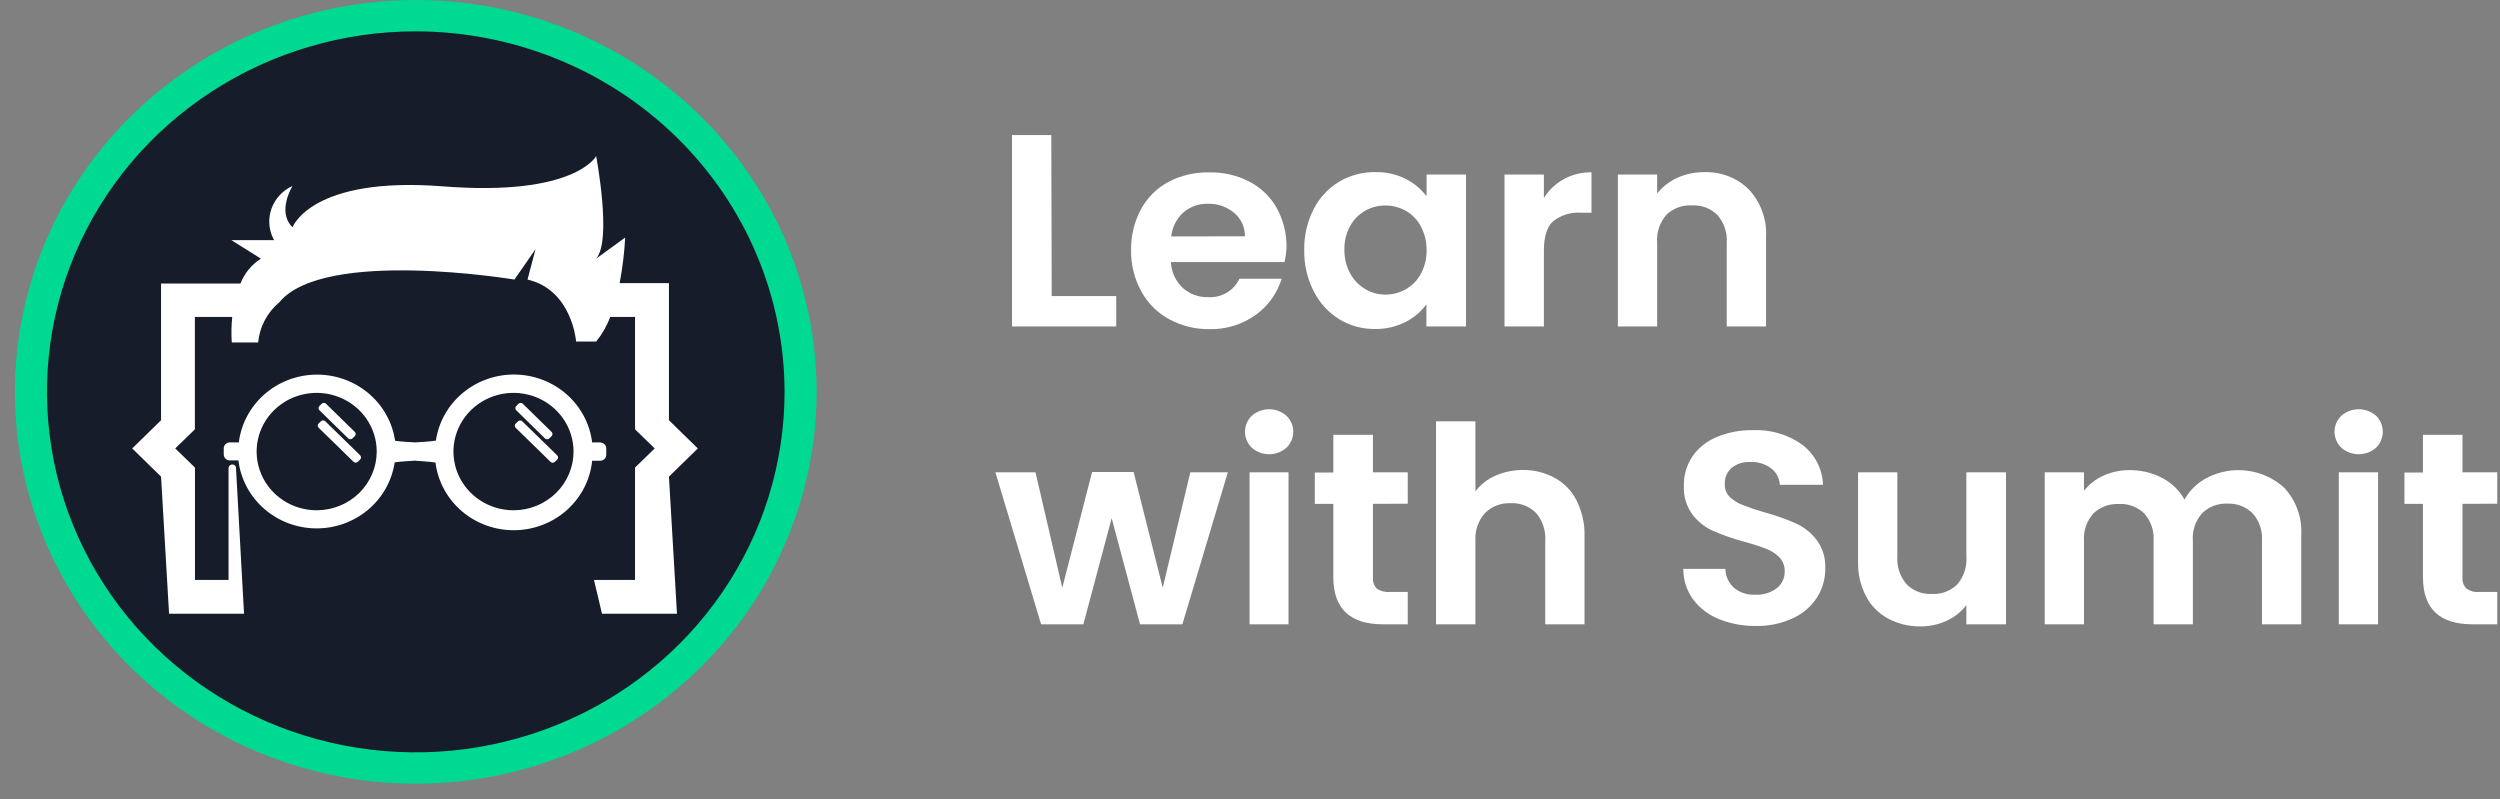 <svg xmlns:xlink="http://www.w3.org/1999/xlink" xmlns="http://www.w3.org/2000/svg" width="147" height="47" viewBox="0 0 147 47" fill="none">
<rect x="0" y="0" width="147" height="47" fill="#808080" stroke="none"/>
<g clip-path="url(#clip0_0_976)">
<path d="M24.447 45.16C36.944 45.16 47.075 35.257 47.075 23.041C47.075 10.825 36.944 0.922 24.447 0.922C11.95 0.922 1.819 10.825 1.819 23.041C1.819 35.257 11.95 45.16 24.447 45.16Z" fill="#171C2A"/>
<path d="M24.447 46.082C19.785 46.082 15.228 44.73 11.352 42.199C7.475 39.667 4.454 36.069 2.67 31.858C0.886 27.648 0.419 23.015 1.329 18.546C2.238 14.076 4.483 9.971 7.78 6.749C11.076 3.526 15.276 1.332 19.848 0.443C24.421 -0.446 29.16 0.01 33.467 1.754C37.774 3.498 41.455 6.451 44.045 10.24C46.635 14.029 48.018 18.484 48.018 23.041C48.01 29.149 45.524 35.006 41.106 39.325C36.687 43.645 30.696 46.075 24.447 46.082ZM24.447 1.843C20.158 1.843 15.965 3.087 12.399 5.416C8.833 7.745 6.054 11.056 4.412 14.929C2.771 18.802 2.342 23.064 3.178 27.176C4.015 31.288 6.08 35.065 9.113 38.03C12.146 40.994 16.01 43.013 20.216 43.831C24.423 44.649 28.783 44.229 32.745 42.625C36.708 41.021 40.094 38.304 42.477 34.818C44.86 31.332 46.132 27.233 46.132 23.041C46.124 17.421 43.837 12.034 39.772 8.06C35.707 4.086 30.196 1.851 24.447 1.843Z" fill="#00D991"/>
<path d="M18.871 24.769L18.735 24.903C18.665 24.971 18.665 25.082 18.735 25.151L20.787 27.153C20.857 27.221 20.97 27.221 21.04 27.153L21.176 27.019C21.246 26.951 21.246 26.84 21.176 26.772L19.125 24.769C19.055 24.701 18.941 24.701 18.871 24.769Z" fill="white"/>
<path d="M18.916 23.741L18.78 23.874C18.71 23.943 18.71 24.053 18.78 24.122L20.473 25.777C20.543 25.846 20.656 25.846 20.726 25.777L20.863 25.644C20.933 25.575 20.933 25.464 20.863 25.396L19.17 23.741C19.1 23.672 18.986 23.672 18.916 23.741Z" fill="white"/>
<path d="M30.458 24.775L30.322 24.908C30.252 24.977 30.252 25.088 30.322 25.156L32.373 27.159C32.443 27.227 32.556 27.227 32.627 27.158L32.763 27.025C32.833 26.956 32.833 26.845 32.763 26.777L30.711 24.774C30.641 24.706 30.528 24.706 30.458 24.775Z" fill="white"/>
<path d="M30.489 23.741L30.352 23.875C30.282 23.943 30.282 24.054 30.352 24.122L32.044 25.779C32.113 25.848 32.227 25.848 32.297 25.779L32.434 25.646C32.504 25.578 32.504 25.467 32.434 25.398L30.742 23.742C30.672 23.673 30.559 23.673 30.489 23.741Z" fill="white"/>
<path fill-rule="evenodd" clip-rule="evenodd" d="M35.289 26.013H34.818C34.684 24.922 34.149 23.916 33.313 23.182C32.477 22.448 31.396 22.036 30.272 22.023C29.148 22.01 28.057 22.397 27.203 23.111C26.349 23.826 25.79 24.82 25.63 25.907C25.38 25.963 24.404 26.013 24.404 26.013C24.404 26.013 23.462 25.967 23.231 25.916C23.072 24.829 22.514 23.835 21.66 23.119C20.807 22.404 19.717 22.016 18.593 22.028C17.469 22.04 16.388 22.45 15.551 23.184C14.714 23.917 14.178 24.922 14.043 26.013H13.515C13.42 26.013 13.329 26.05 13.261 26.116C13.194 26.181 13.156 26.271 13.156 26.363V26.728C13.158 26.819 13.195 26.906 13.261 26.971C13.327 27.035 13.417 27.072 13.51 27.073H14.019C14.152 28.164 14.685 29.171 15.521 29.907C16.357 30.642 17.437 31.055 18.561 31.069C19.686 31.083 20.776 30.697 21.631 29.983C22.486 29.269 23.046 28.276 23.207 27.188C23.466 27.138 24.381 27.087 24.381 27.087C24.381 27.087 25.352 27.147 25.607 27.198C25.745 28.305 26.297 29.323 27.155 30.057C28.014 30.792 29.12 31.19 30.261 31.177C31.402 31.164 32.498 30.74 33.339 29.986C34.179 29.232 34.706 28.202 34.818 27.092H35.289C35.383 27.092 35.472 27.056 35.539 26.992C35.606 26.929 35.645 26.842 35.648 26.751V26.368C35.648 26.275 35.61 26.186 35.543 26.12C35.475 26.055 35.384 26.018 35.289 26.018V26.013ZM18.62 30.004C17.922 30.004 17.239 29.802 16.659 29.422C16.078 29.043 15.625 28.504 15.358 27.873C15.091 27.243 15.021 26.549 15.157 25.879C15.293 25.21 15.63 24.595 16.123 24.112C16.617 23.629 17.246 23.3 17.931 23.167C18.616 23.034 19.326 23.102 19.971 23.364C20.616 23.625 21.168 24.067 21.556 24.635C21.944 25.203 22.151 25.87 22.151 26.552C22.151 27.468 21.779 28.346 21.117 28.993C20.455 29.64 19.557 30.004 18.62 30.004ZM30.193 30.004C29.495 30.004 28.812 29.802 28.232 29.422C27.651 29.043 27.198 28.504 26.931 27.873C26.664 27.243 26.594 26.549 26.73 25.879C26.867 25.21 27.203 24.595 27.697 24.112C28.191 23.629 28.82 23.3 29.505 23.167C30.189 23.034 30.899 23.102 31.545 23.364C32.19 23.625 32.741 24.067 33.129 24.635C33.517 25.203 33.724 25.87 33.724 26.552C33.724 27.468 33.352 28.346 32.69 28.993C32.028 29.64 31.13 30.004 30.193 30.004Z" fill="white"/>
<path d="M39.334 24.709V16.649H36.435C36.604 15.764 36.713 14.868 36.76 13.968L35.054 15.207C35.996 14.143 35.054 9.18 35.054 9.18C35.054 9.18 33.809 11.567 26.05 10.958C18.29 10.35 17.201 13.364 17.201 13.364C16.258 12.442 17.201 10.935 17.201 10.935C16.92 11.062 16.667 11.242 16.457 11.465C16.247 11.687 16.084 11.948 15.977 12.232C15.87 12.517 15.822 12.818 15.835 13.121C15.847 13.423 15.921 13.72 16.051 13.995L16.117 14.12H13.604L15.339 15.207C14.792 15.562 14.372 16.074 14.137 16.673H9.47V24.709L7.773 26.368L9.47 28.027L9.941 36.087H14.349L13.878 27.557C13.882 27.529 13.881 27.5 13.874 27.472C13.867 27.445 13.854 27.419 13.837 27.396C13.819 27.373 13.797 27.354 13.771 27.34C13.746 27.325 13.718 27.316 13.689 27.313C13.632 27.305 13.573 27.319 13.527 27.353C13.48 27.387 13.448 27.437 13.439 27.493C13.434 27.514 13.434 27.536 13.439 27.557V34.101H11.464V27.493L10.304 26.368L11.459 25.244V18.636H13.656C13.604 19.135 13.595 19.637 13.628 20.138H15.179C15.265 19.218 15.715 18.366 16.433 17.765C19.073 14.576 30.25 16.438 30.25 16.438L31.49 14.65L31.018 16.438C33.649 17.05 33.875 20.083 33.875 20.083H35.054C35.408 19.648 35.687 19.159 35.879 18.636H37.34V25.244L38.495 26.368L37.34 27.493V34.101H34.926L35.398 36.087H39.806L39.334 28.027L41.031 26.368L39.334 24.709Z" fill="white"/>
<path d="M61.84 17.41H65.634V19.198H59.506V7.94H61.816L61.84 17.41Z" fill="white"/>
<path d="M75.534 15.41H68.849C68.873 15.983 69.121 16.526 69.542 16.926C69.952 17.293 70.491 17.489 71.046 17.474C71.427 17.496 71.806 17.404 72.133 17.211C72.46 17.017 72.719 16.732 72.875 16.391H75.36C75.103 17.24 74.57 17.985 73.842 18.511C73.054 19.08 72.096 19.376 71.117 19.354C70.293 19.365 69.481 19.167 68.76 18.778C68.067 18.404 67.499 17.842 67.124 17.161C66.712 16.42 66.499 15.589 66.507 14.746C66.488 13.899 66.688 13.061 67.086 12.309C67.452 11.628 68.014 11.067 68.703 10.696C69.444 10.307 70.276 10.115 71.117 10.138C71.938 10.12 72.75 10.308 73.474 10.687C74.152 11.04 74.709 11.58 75.077 12.239C75.463 12.948 75.659 13.741 75.647 14.543C75.633 14.835 75.595 15.124 75.534 15.41ZM73.205 13.894C73.208 13.632 73.152 13.372 73.041 13.133C72.931 12.894 72.768 12.682 72.564 12.511C72.136 12.156 71.589 11.967 71.027 11.981C70.499 11.967 69.984 12.148 69.585 12.488C69.177 12.858 68.922 13.362 68.868 13.903L73.205 13.894Z" fill="white"/>
<path d="M77.245 12.294C77.581 11.63 78.1 11.071 78.744 10.682C79.383 10.303 80.119 10.108 80.866 10.12C81.488 10.107 82.103 10.244 82.657 10.52C83.139 10.765 83.558 11.113 83.883 11.539V10.262H86.202V19.198H83.873V17.893C83.556 18.33 83.135 18.686 82.648 18.93C82.089 19.214 81.467 19.357 80.838 19.345C80.094 19.352 79.365 19.151 78.735 18.764C78.094 18.361 77.579 17.794 77.245 17.124C76.864 16.371 76.673 15.54 76.689 14.7C76.674 13.866 76.865 13.041 77.245 12.294ZM83.553 13.318C83.352 12.933 83.043 12.613 82.662 12.396C82.296 12.19 81.882 12.081 81.46 12.083C81.035 12.079 80.618 12.19 80.253 12.402C79.888 12.614 79.59 12.919 79.39 13.285C79.157 13.71 79.04 14.186 79.051 14.668C79.04 15.158 79.157 15.643 79.39 16.078C79.595 16.459 79.903 16.778 80.281 17C80.636 17.212 81.044 17.324 81.46 17.322C81.882 17.323 82.296 17.215 82.662 17.009C83.043 16.791 83.352 16.471 83.553 16.087C83.784 15.652 83.898 15.167 83.883 14.677C83.886 14.204 83.771 13.737 83.548 13.318H83.553Z" fill="white"/>
<path d="M91.939 10.539C92.439 10.263 93.006 10.123 93.58 10.133V12.507H92.972C92.38 12.465 91.795 12.643 91.331 13.004C90.959 13.336 90.78 13.926 90.78 14.746V19.198H88.465V10.262H90.78V11.645C91.062 11.185 91.462 10.804 91.939 10.539Z" fill="white"/>
<path d="M102.838 11.143C103.188 11.524 103.457 11.969 103.63 12.452C103.802 12.935 103.874 13.447 103.843 13.958V19.198H101.533V14.285C101.575 13.692 101.38 13.106 100.991 12.649C100.799 12.456 100.568 12.305 100.312 12.206C100.055 12.108 99.781 12.064 99.506 12.078C99.227 12.059 98.948 12.098 98.686 12.193C98.425 12.287 98.186 12.435 97.988 12.627C97.789 12.854 97.639 13.118 97.545 13.403C97.451 13.687 97.416 13.987 97.441 14.285V19.198H95.131V10.262H97.441V11.378C97.755 10.983 98.16 10.667 98.624 10.456C99.117 10.232 99.655 10.118 100.199 10.124C100.687 10.105 101.174 10.186 101.628 10.362C102.083 10.537 102.495 10.803 102.838 11.143Z" fill="white"/>
<path d="M72.197 27.773L69.524 36.709H67.034L65.366 30.469L63.702 36.709H61.217L58.53 27.773H60.887L62.462 34.561L64.215 27.755H66.657L68.369 34.561L69.99 27.773H72.197Z" fill="white"/>
<path d="M73.611 26.331C73.482 26.208 73.38 26.061 73.31 25.899C73.241 25.736 73.205 25.562 73.205 25.386C73.205 25.21 73.241 25.036 73.31 24.874C73.38 24.712 73.482 24.565 73.611 24.442C73.89 24.198 74.251 24.064 74.624 24.064C74.998 24.064 75.359 24.198 75.638 24.442C75.766 24.565 75.868 24.712 75.938 24.874C76.008 25.036 76.044 25.21 76.044 25.386C76.044 25.562 76.008 25.736 75.938 25.899C75.868 26.061 75.766 26.208 75.638 26.331C75.359 26.574 74.998 26.709 74.624 26.709C74.251 26.709 73.89 26.574 73.611 26.331ZM75.765 27.773V36.709H73.474V27.773H75.765Z" fill="white"/>
<path d="M80.729 29.626V33.949C80.718 34.067 80.732 34.186 80.77 34.298C80.808 34.411 80.87 34.515 80.951 34.603C81.167 34.757 81.433 34.829 81.7 34.806H82.775V36.709H81.323C79.378 36.709 78.403 35.787 78.4 33.944V29.626H77.311V27.783H78.4V25.566H80.729V27.774H82.775V29.617L80.729 29.626Z" fill="white"/>
<path d="M91.435 28.11C91.982 28.411 92.422 28.867 92.698 29.419C93.022 30.063 93.184 30.774 93.17 31.492V36.709H90.86V31.796C90.902 31.203 90.708 30.617 90.318 30.16C90.126 29.967 89.895 29.816 89.639 29.717C89.382 29.619 89.108 29.575 88.833 29.589C88.554 29.575 88.276 29.618 88.016 29.716C87.756 29.815 87.52 29.966 87.324 30.16C86.921 30.611 86.716 31.199 86.754 31.796V36.709H84.439V24.773H86.754V28.889C87.06 28.487 87.468 28.169 87.937 27.967C88.456 27.741 89.019 27.628 89.587 27.635C90.235 27.633 90.872 27.797 91.435 28.11Z" fill="white"/>
<path d="M101.08 36.405C100.471 36.162 99.943 35.761 99.553 35.243C99.173 34.72 98.972 34.093 98.978 33.451H101.453C101.455 33.66 101.501 33.866 101.588 34.057C101.675 34.248 101.8 34.419 101.957 34.562C102.303 34.848 102.749 34.993 103.201 34.967C103.657 34.995 104.108 34.861 104.47 34.589C104.621 34.471 104.743 34.32 104.824 34.148C104.906 33.976 104.946 33.788 104.941 33.598C104.953 33.294 104.841 32.997 104.63 32.773C104.409 32.552 104.142 32.379 103.847 32.267C103.423 32.106 102.99 31.968 102.551 31.852C101.927 31.684 101.318 31.472 100.727 31.216C100.252 31.002 99.839 30.675 99.524 30.267C99.162 29.774 98.981 29.177 99.011 28.571C98.996 27.953 99.173 27.346 99.52 26.829C99.876 26.321 100.375 25.926 100.958 25.691C101.626 25.417 102.345 25.282 103.069 25.294C104.105 25.247 105.126 25.546 105.964 26.142C106.334 26.424 106.636 26.782 106.849 27.19C107.062 27.599 107.18 28.048 107.194 28.506H104.653C104.645 28.32 104.596 28.137 104.509 27.971C104.422 27.805 104.299 27.659 104.149 27.543C103.793 27.277 103.352 27.143 102.904 27.165C102.514 27.146 102.13 27.267 101.825 27.506C101.686 27.629 101.577 27.782 101.507 27.951C101.437 28.122 101.407 28.305 101.42 28.488C101.415 28.627 101.44 28.765 101.492 28.895C101.545 29.024 101.625 29.141 101.726 29.239C101.946 29.439 102.204 29.596 102.485 29.7C102.903 29.864 103.329 30.007 103.762 30.128C104.388 30.298 104.999 30.514 105.592 30.773C106.075 30.992 106.494 31.324 106.813 31.741C107.176 32.231 107.357 32.828 107.326 33.432C107.332 34.024 107.169 34.605 106.855 35.11C106.513 35.645 106.023 36.073 105.441 36.345C104.756 36.665 104.003 36.823 103.244 36.806C102.502 36.816 101.766 36.679 101.08 36.405Z" fill="white"/>
<path d="M117.952 27.773V36.709H115.623V35.58C115.32 35.976 114.922 36.292 114.464 36.501C113.975 36.724 113.442 36.838 112.903 36.833C112.245 36.838 111.596 36.679 111.018 36.372C110.464 36.073 110.014 35.619 109.726 35.068C109.397 34.432 109.235 33.726 109.254 33.013V27.773H111.564V32.718C111.522 33.311 111.717 33.897 112.106 34.354C112.298 34.547 112.529 34.699 112.785 34.797C113.042 34.896 113.317 34.94 113.591 34.925C113.869 34.941 114.147 34.898 114.407 34.799C114.666 34.7 114.901 34.549 115.095 34.354C115.48 33.895 115.669 33.309 115.623 32.718V27.773H117.952Z" fill="white"/>
<path d="M134.287 28.654C134.643 29.031 134.918 29.475 135.094 29.959C135.271 30.443 135.346 30.956 135.314 31.469V36.709H133.004V31.797C133.047 31.213 132.852 30.637 132.462 30.193C132.272 30 132.042 29.849 131.788 29.749C131.533 29.649 131.261 29.602 130.987 29.612C130.712 29.598 130.437 29.641 130.179 29.737C129.922 29.833 129.688 29.98 129.492 30.17C129.294 30.391 129.143 30.649 129.048 30.929C128.954 31.208 128.917 31.503 128.941 31.797V36.709H126.631V31.797C126.671 31.212 126.475 30.636 126.084 30.193C125.89 30.003 125.658 29.855 125.402 29.759C125.146 29.663 124.873 29.621 124.599 29.635C124.322 29.621 124.044 29.663 123.785 29.759C123.525 29.855 123.288 30.003 123.09 30.193C122.895 30.412 122.746 30.666 122.651 30.941C122.557 31.216 122.518 31.507 122.539 31.797V36.709H120.229V27.773H122.539V28.856C122.842 28.474 123.235 28.169 123.684 27.967C124.167 27.748 124.694 27.638 125.226 27.645C125.893 27.639 126.552 27.797 127.14 28.105C127.694 28.392 128.148 28.833 128.446 29.373C128.746 28.839 129.196 28.401 129.742 28.11C130.464 27.728 131.289 27.575 132.103 27.673C132.918 27.77 133.681 28.113 134.287 28.654Z" fill="white"/>
<path d="M137.676 26.331C137.548 26.208 137.445 26.061 137.376 25.899C137.306 25.736 137.27 25.562 137.27 25.386C137.27 25.21 137.306 25.036 137.376 24.874C137.445 24.712 137.548 24.565 137.676 24.442C137.956 24.198 138.317 24.064 138.692 24.064C139.067 24.064 139.428 24.198 139.708 24.442C139.964 24.692 140.108 25.032 140.108 25.386C140.108 25.741 139.964 26.08 139.708 26.331C139.428 26.575 139.067 26.709 138.692 26.709C138.317 26.709 137.956 26.575 137.676 26.331ZM139.83 27.773V36.709H137.521V27.773H139.83Z" fill="white"/>
<path d="M144.794 29.626V33.949C144.783 34.067 144.797 34.187 144.836 34.3C144.875 34.412 144.938 34.516 145.021 34.603C145.237 34.758 145.503 34.831 145.77 34.806H146.84V36.709H145.388C143.443 36.709 142.47 35.787 142.47 33.944V29.626H141.381V27.783H142.47V25.566H144.794V27.774H146.84V29.617L144.794 29.626Z" fill="white"/>
</g>
<defs>
<clipPath id="clip0_0_976">
<rect width="145.964" height="46.082" fill="white" transform="translate(0.876)"/>
</clipPath>
</defs>
</svg>